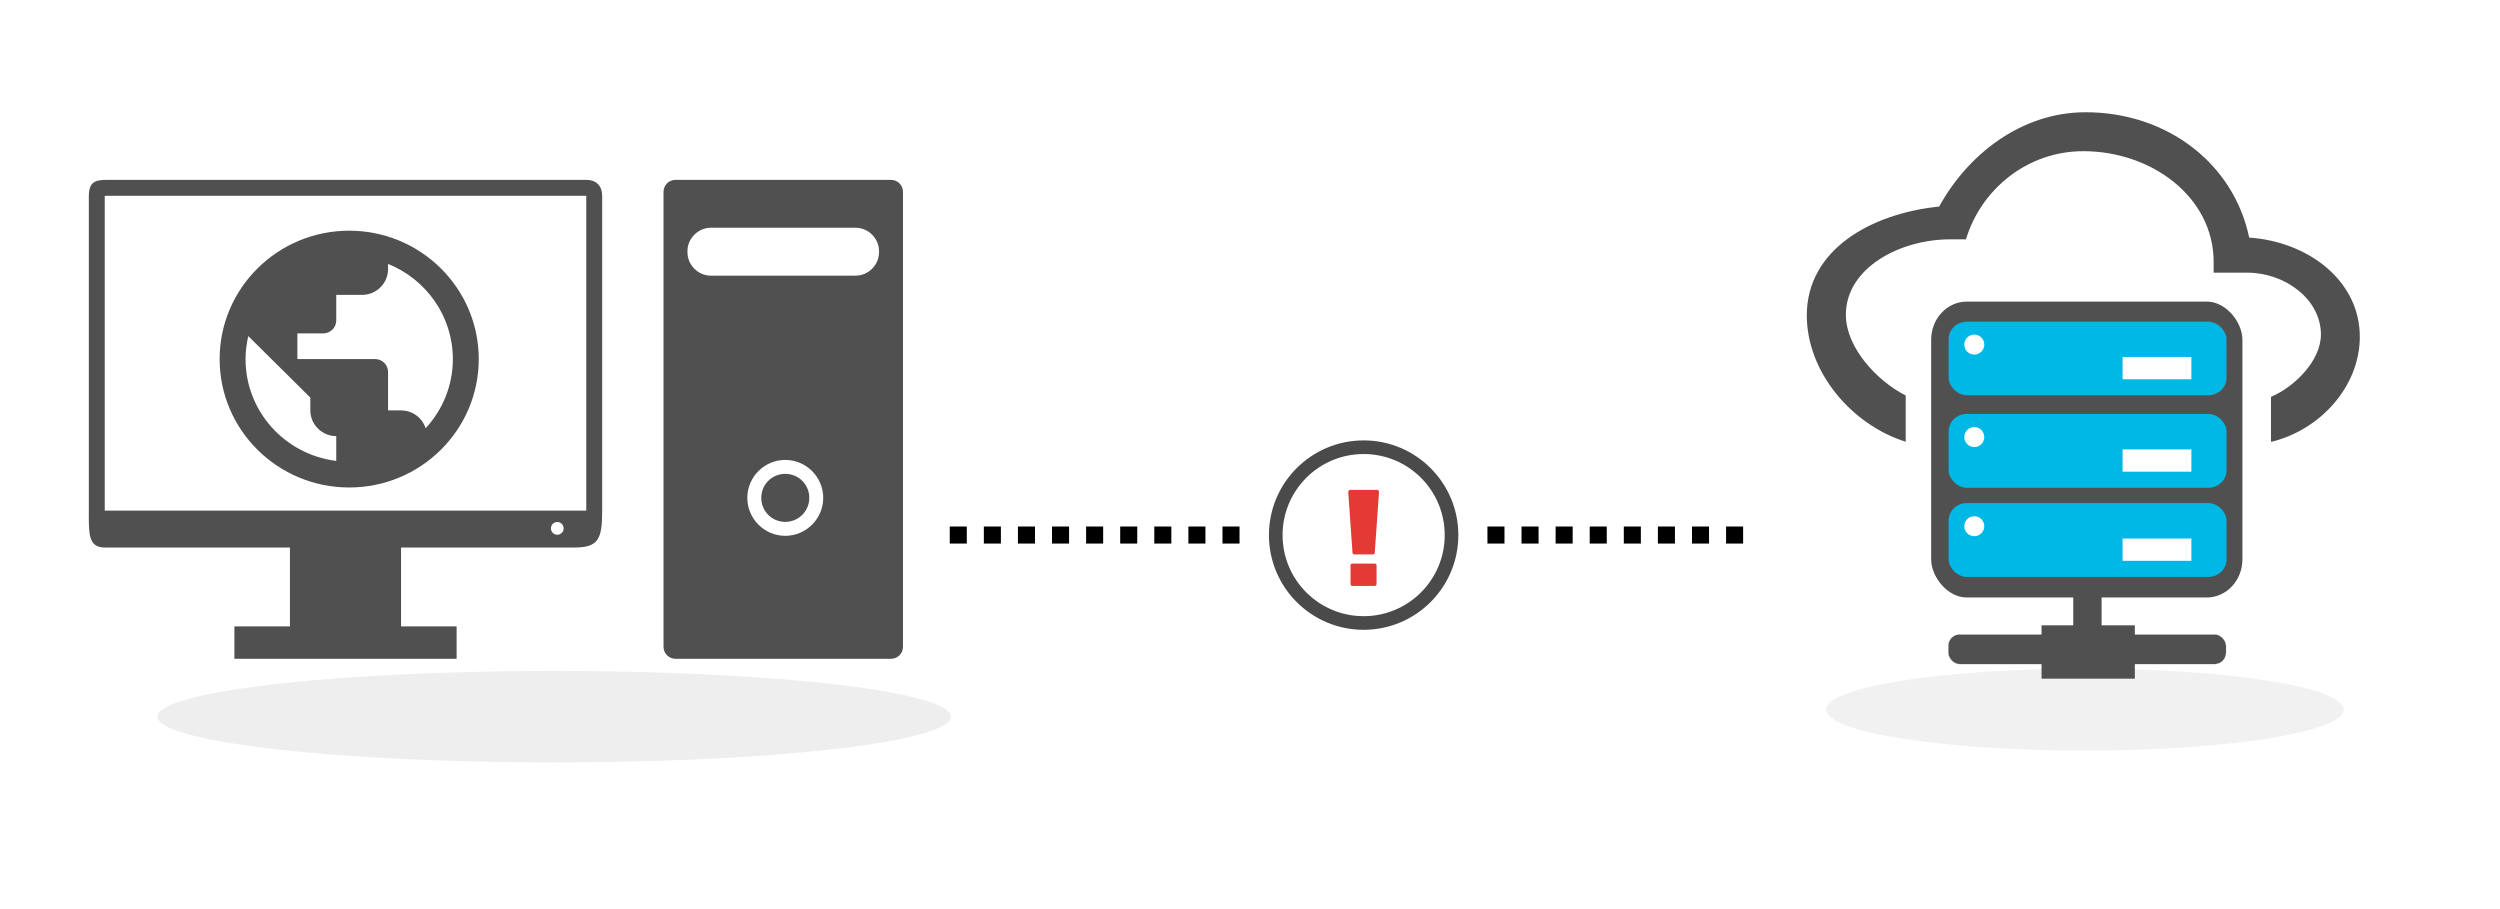 <?xml version="1.0" encoding="UTF-8" standalone="no"?>
<!-- Created with Inkscape (http://www.inkscape.org/) -->

<svg
   xmlns:dc="http://purl.org/dc/elements/1.1/"
   xmlns:cc="http://creativecommons.org/ns#"
   xmlns:rdf="http://www.w3.org/1999/02/22-rdf-syntax-ns#"
   xmlns:svg="http://www.w3.org/2000/svg"
   xmlns="http://www.w3.org/2000/svg"
   xmlns:sodipodi="http://sodipodi.sourceforge.net/DTD/sodipodi-0.dtd"
   xmlns:inkscape="http://www.inkscape.org/namespaces/inkscape"
   width="220mm"
   height="80mm"
   viewBox="0 0 220 80"
   version="1.1"
   id="svg8"
   inkscape:version="0.92.4 (5da689c313, 2019-01-14)"
   sodipodi:docname="server_error.svg">
  <defs
     id="defs2">
    <linearGradient
       id="SVGID_1_"
       gradientUnits="userSpaceOnUse"
       x1="25.712"
       y1="32.037"
       x2="25.253"
       y2="1.835">
      <stop
         offset="0"
         style="stop-color:#589632"
         id="stop4" />
      <stop
         offset="1"
         style="stop-color:#93B023"
         id="stop6" />
    </linearGradient>
    <linearGradient
       gradientTransform="matrix(0.584,0,0,0.584,18.345,259.209)"
       id="SVGID_2_"
       gradientUnits="userSpaceOnUse"
       x1="16.276"
       y1="32.118"
       x2="15.808"
       y2="1.311">
      <stop
         offset="0"
         style="stop-color:#589632"
         id="stop13" />
      <stop
         offset="1"
         style="stop-color:#93B023"
         id="stop15" />
    </linearGradient>
    <filter
       inkscape:collect="always"
       style="color-interpolation-filters:sRGB"
       id="filter968"
       x="-0.071"
       width="1.142"
       y="-0.394"
       height="1.788">
      <feGaussianBlur
         inkscape:collect="always"
         stdDeviation="1.009"
         id="feGaussianBlur970" />
    </filter>
    <filter
       inkscape:collect="always"
       style="color-interpolation-filters:sRGB"
       id="filter992"
       x="-0.064"
       width="1.127"
       y="-0.354"
       height="1.709">
      <feGaussianBlur
         inkscape:collect="always"
         stdDeviation="0.907"
         id="feGaussianBlur994" />
    </filter>
  </defs>
  <sodipodi:namedview
     id="base"
     pagecolor="#ffffff"
     bordercolor="#666666"
     borderopacity="1.0"
     inkscape:pageopacity="0.0"
     inkscape:pageshadow="2"
     inkscape:zoom="0.69999993"
     inkscape:cx="271.39112"
     inkscape:cy="42.997346"
     inkscape:document-units="mm"
     inkscape:current-layer="layer1"
     showgrid="false"
     inkscape:window-width="1920"
     inkscape:window-height="1016"
     inkscape:window-x="0"
     inkscape:window-y="34"
     inkscape:window-maximized="1"
     inkscape:snap-global="false" />
  <g
     inkscape:label="Layer 1"
     inkscape:groupmode="layer"
     id="layer1"
     transform="translate(0,-217)">
    <path
       style="fill:none;stroke:#000000;stroke-width:1.5;stroke-linecap:butt;stroke-linejoin:miter;stroke-miterlimit:4;stroke-dasharray:1.5, 1.5;stroke-dashoffset:0;stroke-opacity:1"
       d="m 83.578,264.083 h 25.594 m 21.723,0 h 23.979"
       id="path1047"
       inkscape:connector-curvature="0"
       sodipodi:nodetypes="cccc" />
    <path
       style="fill:#000000;stroke-width:0.265"
       d=""
       id="path826"
       inkscape:connector-curvature="0" />
    <ellipse
       style="opacity:0.349;fill:#8d8d8d;fill-opacity:1;stroke:none;stroke-width:0.8;stroke-linecap:square;stroke-linejoin:miter;stroke-miterlimit:0;stroke-dasharray:none;stroke-dashoffset:2.4;stroke-opacity:1;paint-order:stroke fill markers;filter:url(#filter992)"
       id="ellipse996"
       cx="45.955"
       cy="275.735"
       rx="17.105"
       ry="3.074"
       transform="matrix(1.331,0,0,1.173,122.305,-43.992)" />
    <ellipse
       transform="matrix(2.041,0,0,1.309,-45.025,-80.871)"
       ry="3.074"
       rx="17.105"
       cy="275.735"
       cx="45.955"
       id="ellipse998"
       style="opacity:0.387;fill:#8d8d8d;fill-opacity:1;stroke:none;stroke-width:0.612;stroke-linecap:square;stroke-linejoin:miter;stroke-miterlimit:0;stroke-dasharray:none;stroke-dashoffset:2.4;stroke-opacity:1;paint-order:stroke fill markers;filter:url(#filter968)" />
    <path
       style="fill:none;stroke-width:2.107"
       inkscape:connector-curvature="0"
       id="path1000"
       d="M 5.709,228.614 H 56.283 v 50.573 H 5.709 Z" />
    <path
       id="path1002"
       d="m 59.443,232.829 c -0.584,0 -1.054,0.47 -1.054,1.054 v 40.037 c 0,0.584 0.47,1.054 1.054,1.054 h 18.965 c 0.584,0 1.054,-0.47 1.054,-1.054 v -40.037 c 0,-0.584 -0.47,-1.054 -1.054,-1.054 z m 3.099,4.214 h 12.767 c 1.104,0 2.045,0.941 2.045,2.045 v 0.123 c 0,1.104 -0.941,2.045 -2.045,2.045 H 62.542 c -1.104,0 -2.045,-0.941 -2.045,-2.045 v -0.123 c 0,-1.104 0.941,-2.045 2.045,-2.045 z m 6.56,20.43 c 1.837,10e-6 3.342,1.501 3.342,3.338 0,1.837 -1.505,3.342 -3.342,3.342 -1.837,0 -3.338,-1.505 -3.338,-3.342 0,-1.837 1.501,-3.338 3.338,-3.338 z m 0,1.226 c -1.175,0 -2.111,0.937 -2.111,2.111 0,1.175 0.937,2.115 2.111,2.115 1.175,0 2.115,-0.941 2.115,-2.115 0,-1.175 -0.941,-2.111 -2.115,-2.111 z"
       style="fill:#505050;fill-opacity:1;stroke:none;stroke-width:4.214;stroke-miterlimit:4;stroke-dasharray:none;stroke-opacity:1"
       inkscape:connector-curvature="0" />
    <rect
       style="fill:#505050;fill-opacity:1;stroke:none;stroke-width:0.541;stroke-linejoin:miter;stroke-miterlimit:4;stroke-dasharray:none;stroke-opacity:1"
       id="rect1004"
       width="27.389"
       height="26.04"
       x="169.943"
       y="243.54"
       rx="3.138"
       ry="3.353" />
    <path
       style="fill:#505050;fill-opacity:1;stroke-width:1.742"
       d="m 183.532,226.878 c -5.719,0 -10.411,3.787 -12.885,8.3 -5.957,0.602 -11.649,3.767 -11.649,9.577 0,4.995 3.965,9.637 8.705,11.118 v -4.069 c -2.506,-1.262 -5.267,-4.212 -5.267,-7.096 0,-4.155 4.79,-6.645 9.163,-6.645 h 1.405 c 1.306,-4.343 5.34,-7.758 10.327,-7.758 6.016,0 11.47,4.034 11.47,9.75 v 0.94 h 2.969 c 3.285,0 6.471,2.319 6.471,5.44 0,2.304 -2.315,4.61 -4.393,5.487 v 3.965 c 4.297,-1.024 7.816,-4.853 7.816,-9.252 0,-4.964 -4.591,-8.386 -9.736,-8.725 -1.346,-6.487 -7.193,-11.032 -14.396,-11.032 z"
       id="path1006"
       inkscape:connector-curvature="0"
       sodipodi:nodetypes="scsccsscsscssccscs" />
    <rect
       ry="1.006"
       rx="1.006"
       y="272.823"
       x="171.444"
       height="2.625"
       width="24.453"
       id="rect1009"
       style="fill:#505050;fill-opacity:1;stroke:#ffffff;stroke-width:0.026;stroke-miterlimit:4;stroke-dasharray:none;stroke-opacity:1" />
    <rect
       y="272.029"
       x="179.654"
       height="4.695"
       width="8.212"
       id="rect1011"
       style="fill:#505050;fill-opacity:1;stroke:none;stroke-width:0.022;stroke-miterlimit:4;stroke-dasharray:none;stroke-opacity:1" />
    <rect
       style="fill:#505050;fill-opacity:1;stroke:none;stroke-width:0.011;stroke-miterlimit:4;stroke-dasharray:none;stroke-opacity:1"
       id="rect1013"
       width="2.496"
       height="4.114"
       x="182.445"
       y="268.502" />
    <rect
       ry="1.529"
       rx="1.609"
       y="261.271"
       x="171.48"
       height="6.5"
       width="24.453"
       id="rect1015"
       style="fill:#00b8e5;fill-opacity:1;stroke:none;stroke-width:0.021;stroke-miterlimit:4;stroke-dasharray:none;stroke-opacity:1" />
    <circle
       r="0.879"
       cy="263.308"
       cx="173.737"
       id="circle1017"
       style="fill:#ffffff;fill-opacity:1;stroke:none;stroke-width:0.022;stroke-miterlimit:4;stroke-dasharray:none;stroke-opacity:1" />
    <rect
       style="fill:#ffffff;fill-opacity:1;stroke:#ffffff;stroke-width:0.012;stroke-miterlimit:4;stroke-dasharray:none;stroke-opacity:1"
       id="rect1019"
       width="6.036"
       height="1.948"
       x="186.797"
       y="264.401" />
    <rect
       style="fill:#00b8e5;fill-opacity:1;stroke:none;stroke-width:0.021;stroke-miterlimit:4;stroke-dasharray:none;stroke-opacity:1"
       id="rect1021"
       width="24.453"
       height="6.5"
       x="171.48"
       y="253.425"
       rx="1.609"
       ry="1.529" />
    <circle
       style="fill:#ffffff;fill-opacity:1;stroke:none;stroke-width:0.022;stroke-miterlimit:4;stroke-dasharray:none;stroke-opacity:1"
       id="circle1023"
       cx="173.737"
       cy="255.462"
       r="0.879" />
    <rect
       y="256.556"
       x="186.797"
       height="1.948"
       width="6.036"
       id="rect1025"
       style="fill:#ffffff;fill-opacity:1;stroke:#ffffff;stroke-width:0.012;stroke-miterlimit:4;stroke-dasharray:none;stroke-opacity:1" />
    <rect
       ry="1.524"
       rx="1.609"
       y="245.308"
       x="171.479"
       height="6.479"
       width="24.454"
       id="rect1027"
       style="fill:#00b8e5;fill-opacity:1;stroke:#646464;stroke-width:0.021;stroke-miterlimit:4;stroke-dasharray:none;stroke-opacity:1" />
    <circle
       r="0.879"
       cy="247.324"
       cx="173.737"
       id="circle1029"
       style="fill:#ffffff;fill-opacity:1;stroke:none;stroke-width:0.022;stroke-miterlimit:4;stroke-dasharray:none;stroke-opacity:1" />
    <rect
       style="fill:#ffffff;fill-opacity:1;stroke:#ffffff;stroke-width:0.012;stroke-miterlimit:4;stroke-dasharray:none;stroke-opacity:1"
       id="rect1031"
       width="6.036"
       height="1.948"
       x="186.797"
       y="248.418" />
    <path
       sodipodi:nodetypes="sssssccccccccssssccccc"
       style="fill:#505050;fill-opacity:1;stroke-width:2.194"
       inkscape:connector-curvature="0"
       id="path1037"
       d="M 51.591,232.829 H 9.472 c -1.05,0 -1.655,0.118 -1.655,1.459 v 27.646 c 0,1.989 -0.083,3.248 1.413,3.248 H 25.515 v 6.942 h -4.889 v 2.85 h 19.557 v -2.85 h -4.889 v -6.942 h 15.258 c 2.154,0 2.44,-0.791 2.44,-3.278 v -27.675 c 0,-0.831 -0.48,-1.4 -1.4,-1.4 z m 0,29.106 H 9.217 V 234.229 H 51.591 Z" />
    <circle
       r="0.56"
       cy="263.496"
       cx="49.041"
       id="circle1039"
       style="opacity:1;fill:#ffffff;fill-opacity:1;stroke:none;stroke-width:0.068;stroke-linecap:butt;stroke-linejoin:miter;stroke-miterlimit:4;stroke-dasharray:0.068, 0.205;stroke-dashoffset:0;stroke-opacity:1" />
    <path
       style="fill:#505050;fill-opacity:1;stroke-width:1.2"
       id="path1041"
       d="m 30.729,237.301 c -6.294,0 -11.401,5.062 -11.401,11.299 0,6.237 5.108,11.299 11.401,11.299 6.294,0 11.401,-5.062 11.401,-11.299 0,-6.237 -5.108,-11.299 -11.401,-11.299 z m -1.14,20.258 c -4.504,-0.554 -7.981,-4.35 -7.981,-8.96 0,-0.701 0.091,-1.367 0.24,-2.022 l 5.461,5.412 v 1.13 c 0,1.243 1.026,2.26 2.28,2.26 z m 7.867,-2.87 c -0.296,-0.915 -1.14,-1.571 -2.166,-1.571 H 34.15 v -3.39 c 0,-0.621 -0.513,-1.13 -1.14,-1.13 h -6.841 v -2.26 h 2.28 c 0.627,0 1.14,-0.508 1.14,-1.13 v -2.26 h 2.28 c 1.254,0 2.28,-1.017 2.28,-2.26 v -0.463 c 3.341,1.345 5.701,4.587 5.701,8.372 0,2.35 -0.912,4.486 -2.394,6.09 z"
       inkscape:connector-curvature="0" />
    <circle
       r="7.734"
       cy="264.089"
       cx="120"
       id="circle1045"
       style="opacity:1;fill:none;fill-opacity:1;stroke:#4a4a4a;stroke-width:1.2;stroke-linecap:square;stroke-linejoin:miter;stroke-miterlimit:4;stroke-dasharray:none;stroke-dashoffset:2.4;stroke-opacity:1;paint-order:stroke fill markers" />
    <g
       aria-label="!"
       style="font-style:normal;font-variant:normal;font-weight:normal;font-stretch:normal;font-size:12.7px;line-height:1.25;font-family:Familian;-inkscape-font-specification:Familian;letter-spacing:0px;word-spacing:0px;fill:#e53935;fill-opacity:1;stroke:none;stroke-width:0.265"
       id="text1053"
       transform="translate(2.593)">
      <path
         d="m 118.757,260.357 -0.374,5.306 q -0.007,0.127 -0.162,0.127 h -1.63 q -0.148,0 -0.162,-0.127 l -0.374,-5.306 q -0.014,-0.247 0.198,-0.247 h 2.307 q 0.219,0 0.198,0.247 z m -0.212,8.022 q 0,0.183 -0.176,0.183 h -1.94 q -0.176,0 -0.176,-0.183 v -1.602 q 0,-0.183 0.176,-0.183 h 1.94 q 0.176,0 0.176,0.183 z"
         style="font-style:normal;font-variant:normal;font-weight:normal;font-stretch:normal;font-size:12.7px;font-family:Familian;-inkscape-font-specification:Familian;fill:#e53935;fill-opacity:1;stroke-width:0.265"
         id="path909"
         inkscape:connector-curvature="0" />
    </g>
  </g>
</svg>
